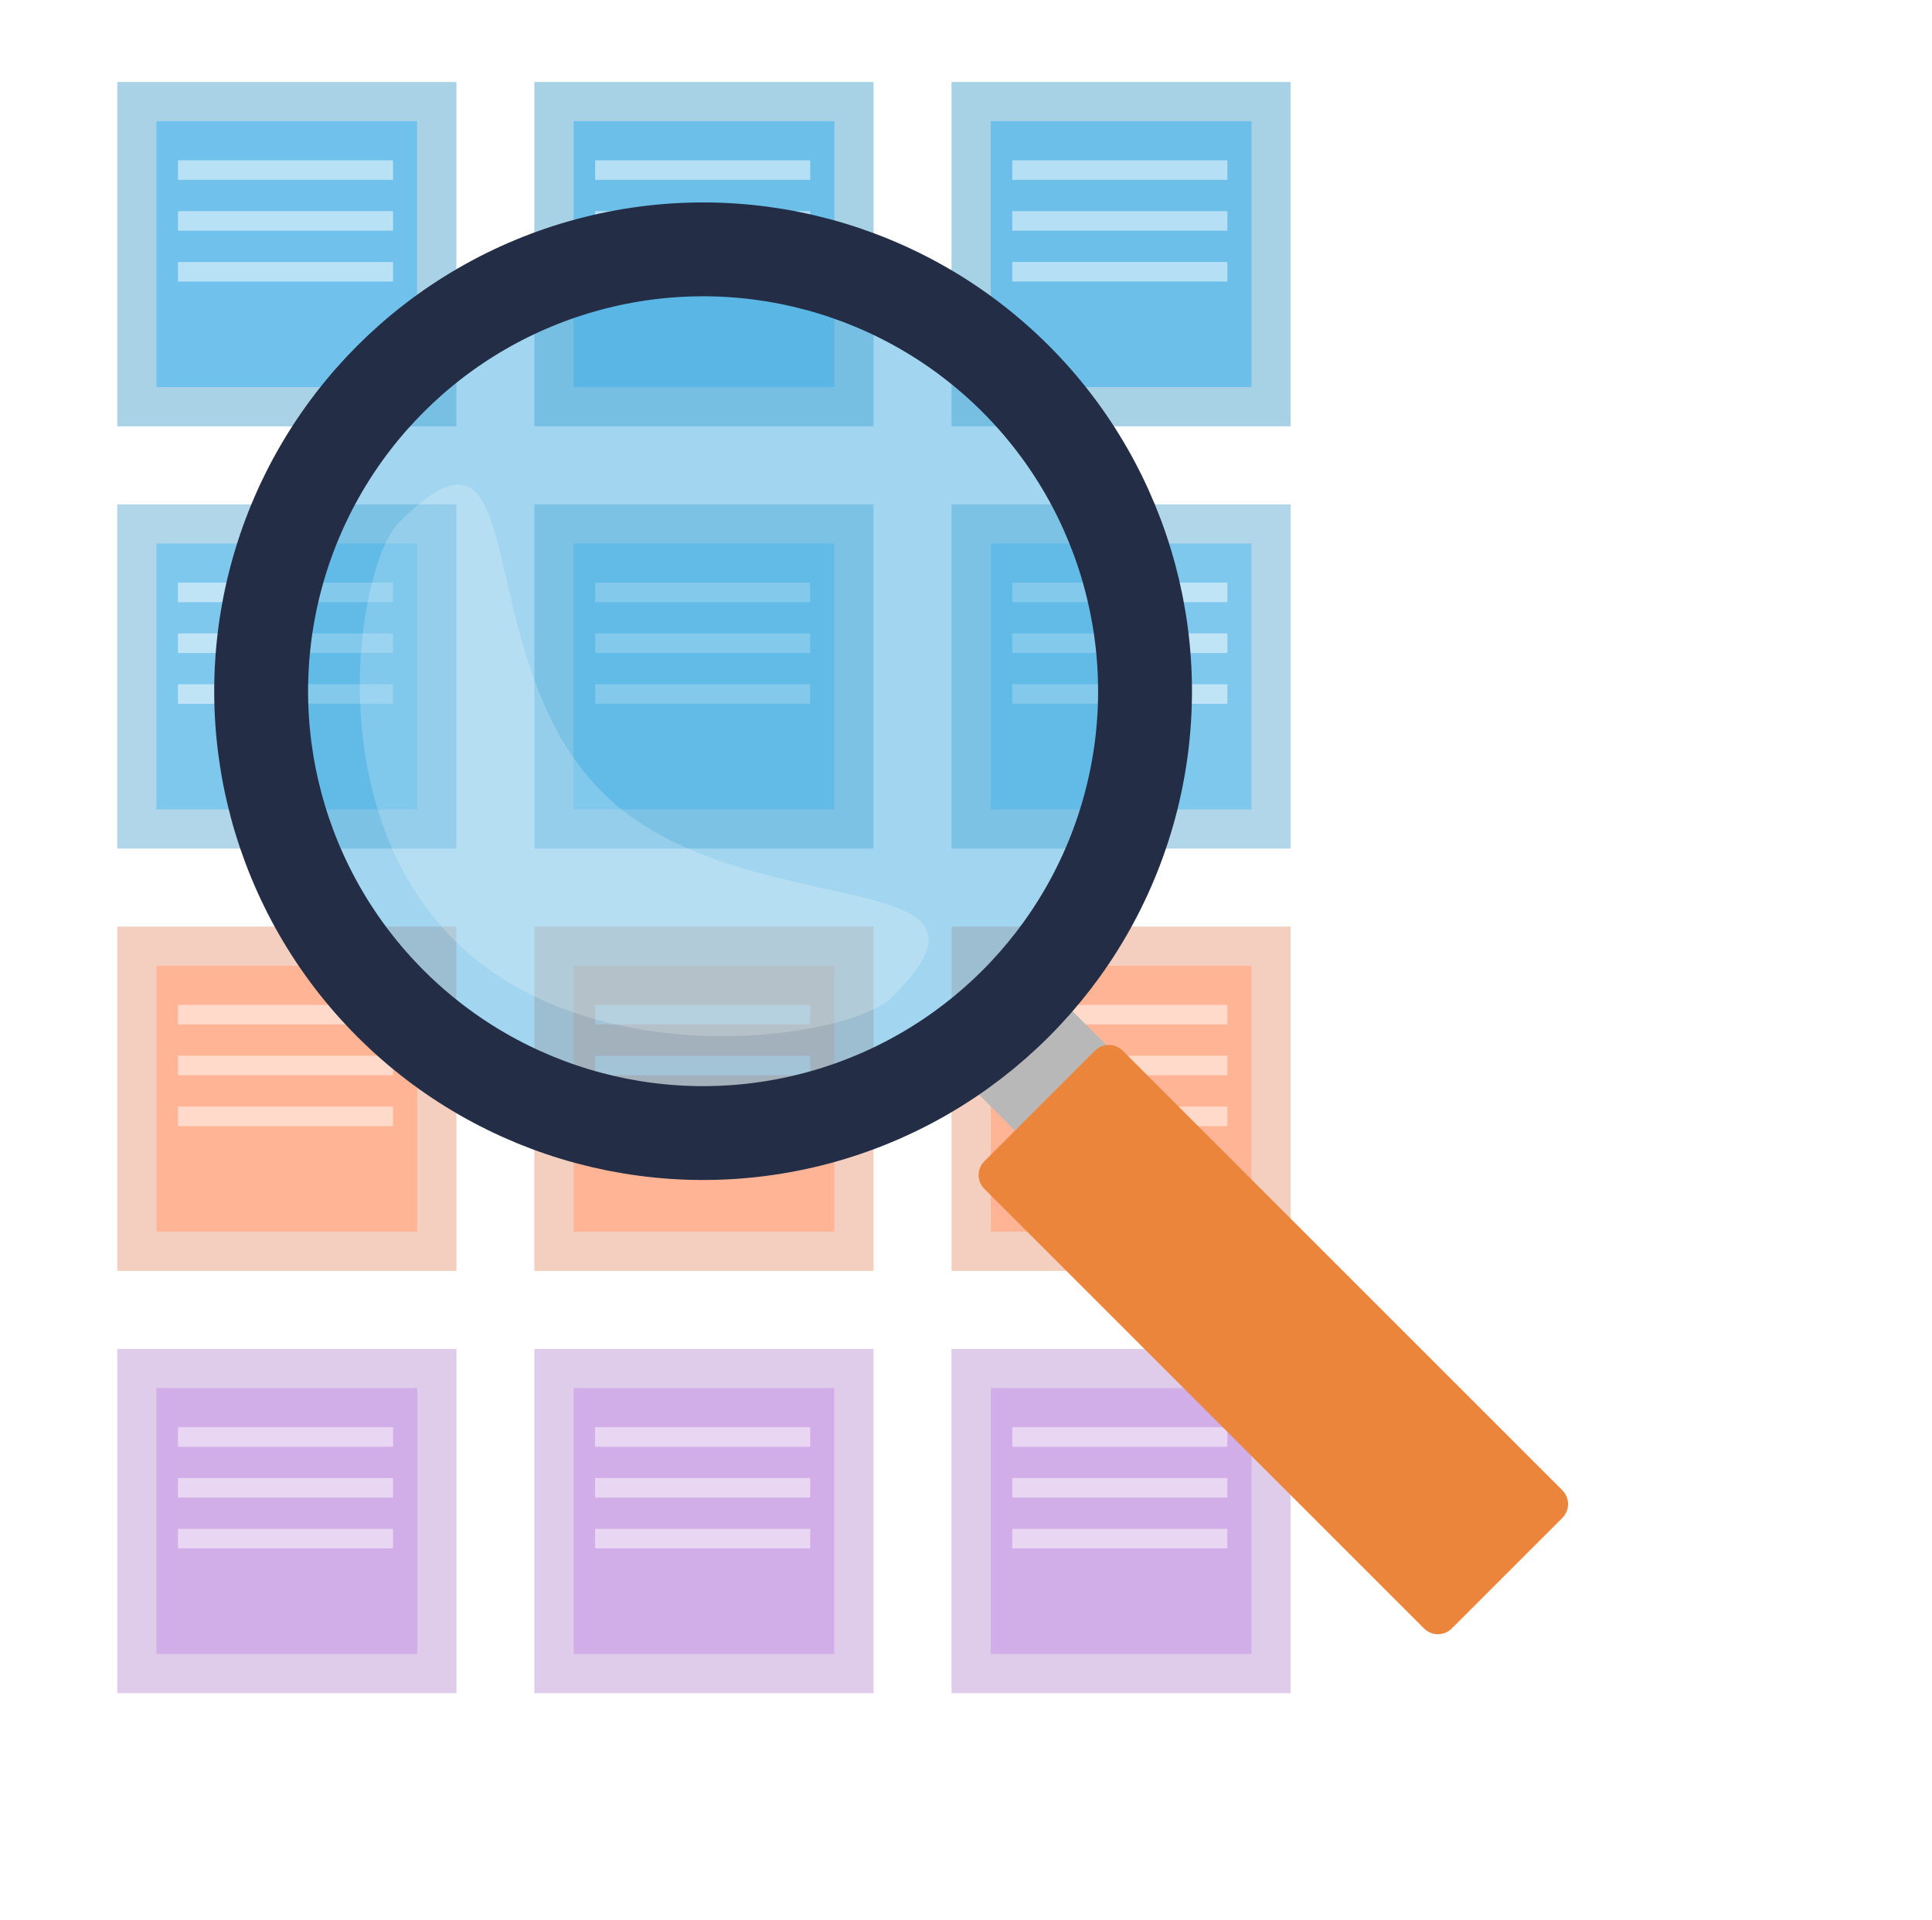 <svg width="494" height="491" viewBox="0 0 494 491" fill="none"
    xmlns="http://www.w3.org/2000/svg">
    <g opacity="0.8">
        <g clip-path="url(#clip0_17_354)">
            <rect x="30" y="21" width="86.667" height="88" fill="#4CB2E6"/>
            <rect x="35" y="26" width="76.667" height="78" stroke="#DDDDDD" stroke-opacity="0.5" stroke-width="10"/>
            <rect x="45.5" y="41" width="55" height="5" fill="white" fill-opacity="0.5"/>
            <rect x="45.5" y="54" width="55" height="5" fill="white" fill-opacity="0.5"/>
            <rect x="45.5" y="67" width="55" height="5" fill="white" fill-opacity="0.5"/>
        </g>
        <g clip-path="url(#clip1_17_354)">
            <rect x="136.667" y="21" width="86.667" height="88" fill="#47AFE2"/>
            <rect x="141.667" y="26" width="76.667" height="78" stroke="#DDDDDD" stroke-opacity="0.5" stroke-width="10"/>
            <rect x="152.167" y="41" width="55" height="5" fill="white" fill-opacity="0.5"/>
            <rect x="152.167" y="54" width="55" height="5" fill="white" fill-opacity="0.5"/>
            <rect x="152.167" y="67" width="55" height="5" fill="white" fill-opacity="0.5"/>
        </g>
        <g clip-path="url(#clip2_17_354)">
            <rect x="243.333" y="21" width="86.667" height="88" fill="#47AFE2"/>
            <rect x="248.333" y="26" width="76.667" height="78" stroke="#DDDDDD" stroke-opacity="0.5" stroke-width="10"/>
            <rect x="258.833" y="41" width="55" height="5" fill="white" fill-opacity="0.5"/>
            <rect x="258.833" y="54" width="55" height="5" fill="white" fill-opacity="0.5"/>
            <rect x="258.833" y="67" width="55" height="5" fill="white" fill-opacity="0.5"/>
        </g>
        <g opacity="0.9">
            <g clip-path="url(#clip3_17_354)">
                <rect x="30" y="129" width="86.667" height="88" fill="#4CB2E6"/>
                <rect x="35" y="134" width="76.667" height="78" stroke="#DDDDDD" stroke-opacity="0.5" stroke-width="10"/>
                <rect x="45.5" y="149" width="55" height="5" fill="white" fill-opacity="0.5"/>
                <rect x="45.5" y="162" width="55" height="5" fill="white" fill-opacity="0.5"/>
                <rect x="45.5" y="175" width="55" height="5" fill="white" fill-opacity="0.5"/>
            </g>
            <g clip-path="url(#clip4_17_354)">
                <rect x="136.667" y="129" width="86.667" height="88" fill="#4CB2E6"/>
                <rect x="141.667" y="134" width="76.667" height="78" stroke="#DDDDDD" stroke-opacity="0.5" stroke-width="10"/>
                <rect x="152.167" y="149" width="55" height="5" fill="white" fill-opacity="0.5"/>
                <rect x="152.167" y="162" width="55" height="5" fill="white" fill-opacity="0.5"/>
                <rect x="152.167" y="175" width="55" height="5" fill="white" fill-opacity="0.5"/>
            </g>
            <g clip-path="url(#clip5_17_354)">
                <rect x="243.333" y="129" width="86.667" height="88" fill="#4CB2E6"/>
                <rect x="248.333" y="134" width="76.667" height="78" stroke="#DDDDDD" stroke-opacity="0.5" stroke-width="10"/>
                <rect x="258.833" y="149" width="55" height="5" fill="white" fill-opacity="0.5"/>
                <rect x="258.833" y="162" width="55" height="5" fill="white" fill-opacity="0.5"/>
                <rect x="258.833" y="175" width="55" height="5" fill="white" fill-opacity="0.5"/>
            </g>
        </g>
        <g opacity="0.8">
            <g clip-path="url(#clip6_17_354)">
                <rect x="30" y="237" width="86.667" height="88" fill="#FF8A5B"/>
                <rect x="35" y="242" width="76.667" height="78" stroke="#DDDDDD" stroke-opacity="0.5" stroke-width="10"/>
                <rect x="45.5" y="257" width="55" height="5" fill="white" fill-opacity="0.5"/>
                <rect x="45.5" y="270" width="55" height="5" fill="white" fill-opacity="0.5"/>
                <rect x="45.5" y="283" width="55" height="5" fill="white" fill-opacity="0.5"/>
            </g>
            <g clip-path="url(#clip7_17_354)">
                <rect x="136.667" y="237" width="86.667" height="88" fill="#FF8A5B"/>
                <rect x="141.667" y="242" width="76.667" height="78" stroke="#DDDDDD" stroke-opacity="0.5" stroke-width="10"/>
                <rect x="152.167" y="257" width="55" height="5" fill="white" fill-opacity="0.5"/>
                <rect x="152.167" y="270" width="55" height="5" fill="white" fill-opacity="0.5"/>
                <rect x="152.167" y="283" width="55" height="5" fill="white" fill-opacity="0.5"/>
            </g>
            <g clip-path="url(#clip8_17_354)">
                <rect x="243.333" y="237" width="86.667" height="88" fill="#FF8A5B"/>
                <rect x="248.333" y="242" width="76.667" height="78" stroke="#DDDDDD" stroke-opacity="0.5" stroke-width="10"/>
                <rect x="258.833" y="257" width="55" height="5" fill="white" fill-opacity="0.5"/>
                <rect x="258.833" y="270" width="55" height="5" fill="white" fill-opacity="0.5"/>
                <rect x="258.833" y="283" width="55" height="5" fill="white" fill-opacity="0.5"/>
            </g>
        </g>
        <g opacity="0.7">
            <g clip-path="url(#clip9_17_354)">
                <rect x="30" y="345" width="86.667" height="88" fill="#AE6DD5"/>
                <rect x="35" y="350" width="76.667" height="78" stroke="#DDDDDD" stroke-opacity="0.5" stroke-width="10"/>
                <rect x="45.5" y="365" width="55" height="5" fill="white" fill-opacity="0.5"/>
                <rect x="45.5" y="378" width="55" height="5" fill="white" fill-opacity="0.5"/>
                <rect x="45.5" y="391" width="55" height="5" fill="white" fill-opacity="0.5"/>
            </g>
            <g clip-path="url(#clip10_17_354)">
                <rect x="136.667" y="345" width="86.667" height="88" fill="#AE6DD5"/>
                <rect x="141.667" y="350" width="76.667" height="78" stroke="#DDDDDD" stroke-opacity="0.5" stroke-width="10"/>
                <rect x="152.167" y="365" width="55" height="5" fill="white" fill-opacity="0.5"/>
                <rect x="152.167" y="378" width="55" height="5" fill="white" fill-opacity="0.5"/>
                <rect x="152.167" y="391" width="55" height="5" fill="white" fill-opacity="0.5"/>
            </g>
            <g clip-path="url(#clip11_17_354)">
                <rect x="243.333" y="345" width="86.667" height="88" fill="#AE6DD5"/>
                <rect x="248.333" y="350" width="76.667" height="78" stroke="#DDDDDD" stroke-opacity="0.5" stroke-width="10"/>
                <rect x="258.833" y="365" width="55" height="5" fill="white" fill-opacity="0.5"/>
                <rect x="258.833" y="378" width="55" height="5" fill="white" fill-opacity="0.5"/>
                <rect x="258.833" y="391" width="55" height="5" fill="white" fill-opacity="0.5"/>
            </g>
        </g>
    </g>
    <g filter="url(#filter0_i_17_354)">
        <rect x="251.194" y="270.822" width="32" height="33" transform="rotate(-45 251.194 270.822)" fill="#B8B8B8"/>
    </g>
    <circle cx="179.777" cy="176.777" r="113" transform="rotate(-45 179.777 176.777)" fill="#47AFE2" fill-opacity="0.5" stroke="#232D45" stroke-width="24"/>
    <path d="M153.967 202.586C189.114 237.733 263.361 219.765 228.213 254.912C217.253 265.872 151.284 275.563 116.137 240.416C80.99 205.269 91.742 143.896 101.995 133.643C137.142 98.496 118.82 167.439 153.967 202.586Z" fill="white" fill-opacity="0.2"/>
    <g filter="url(#filter1_i_17_354)">
        <path d="M271.701 304.056C269.748 302.103 269.748 298.937 271.701 296.985L299.985 268.701C301.937 266.748 305.103 266.748 307.056 268.701L395.091 356.735L409.233 370.877L419.486 381.131C421.439 383.083 421.439 386.249 419.486 388.202L391.202 416.486C389.249 418.439 386.083 418.439 384.131 416.486L271.701 304.056Z" fill="#EB853C"/>
    </g>
    <defs>
        <filter id="filter0_i_17_354" x="241.194" y="248.194" width="55.962" height="45.962" filterUnits="userSpaceOnUse" color-interpolation-filters="sRGB">
            <feFlood flood-opacity="0" result="BackgroundImageFix"/>
            <feBlend mode="normal" in="SourceGraphic" in2="BackgroundImageFix" result="shape"/>
            <feColorMatrix in="SourceAlpha" type="matrix" values="0 0 0 0 0 0 0 0 0 0 0 0 0 0 0 0 0 0 127 0" result="hardAlpha"/>
            <feOffset dx="-10"/>
            <feGaussianBlur stdDeviation="5"/>
            <feComposite in2="hardAlpha" operator="arithmetic" k2="-1" k3="1"/>
            <feColorMatrix type="matrix" values="0 0 0 0 0 0 0 0 0 0 0 0 0 0 0 0 0 0 0.1 0"/>
            <feBlend mode="normal" in2="shape" result="effect1_innerShadow_17_354"/>
        </filter>
        <filter id="filter1_i_17_354" x="250.236" y="267.236" width="170.714" height="150.714" filterUnits="userSpaceOnUse" color-interpolation-filters="sRGB">
            <feFlood flood-opacity="0" result="BackgroundImageFix"/>
            <feBlend mode="normal" in="SourceGraphic" in2="BackgroundImageFix" result="shape"/>
            <feColorMatrix in="SourceAlpha" type="matrix" values="0 0 0 0 0 0 0 0 0 0 0 0 0 0 0 0 0 0 127 0" result="hardAlpha"/>
            <feOffset dx="-20"/>
            <feGaussianBlur stdDeviation="10"/>
            <feComposite in2="hardAlpha" operator="arithmetic" k2="-1" k3="1"/>
            <feColorMatrix type="matrix" values="0 0 0 0 0 0 0 0 0 0 0 0 0 0 0 0 0 0 0.2 0"/>
            <feBlend mode="normal" in2="shape" result="effect1_innerShadow_17_354"/>
        </filter>
        <clipPath id="clip0_17_354">
            <rect width="86.667" height="88" fill="white" transform="translate(30 21)"/>
        </clipPath>
        <clipPath id="clip1_17_354">
            <rect width="86.667" height="88" fill="white" transform="translate(136.667 21)"/>
        </clipPath>
        <clipPath id="clip2_17_354">
            <rect width="86.667" height="88" fill="white" transform="translate(243.333 21)"/>
        </clipPath>
        <clipPath id="clip3_17_354">
            <rect width="86.667" height="88" fill="white" transform="translate(30 129)"/>
        </clipPath>
        <clipPath id="clip4_17_354">
            <rect width="86.667" height="88" fill="white" transform="translate(136.667 129)"/>
        </clipPath>
        <clipPath id="clip5_17_354">
            <rect width="86.667" height="88" fill="white" transform="translate(243.333 129)"/>
        </clipPath>
        <clipPath id="clip6_17_354">
            <rect width="86.667" height="88" fill="white" transform="translate(30 237)"/>
        </clipPath>
        <clipPath id="clip7_17_354">
            <rect width="86.667" height="88" fill="white" transform="translate(136.667 237)"/>
        </clipPath>
        <clipPath id="clip8_17_354">
            <rect width="86.667" height="88" fill="white" transform="translate(243.333 237)"/>
        </clipPath>
        <clipPath id="clip9_17_354">
            <rect width="86.667" height="88" fill="white" transform="translate(30 345)"/>
        </clipPath>
        <clipPath id="clip10_17_354">
            <rect width="86.667" height="88" fill="white" transform="translate(136.667 345)"/>
        </clipPath>
        <clipPath id="clip11_17_354">
            <rect width="86.667" height="88" fill="white" transform="translate(243.333 345)"/>
        </clipPath>
    </defs>
</svg>
    